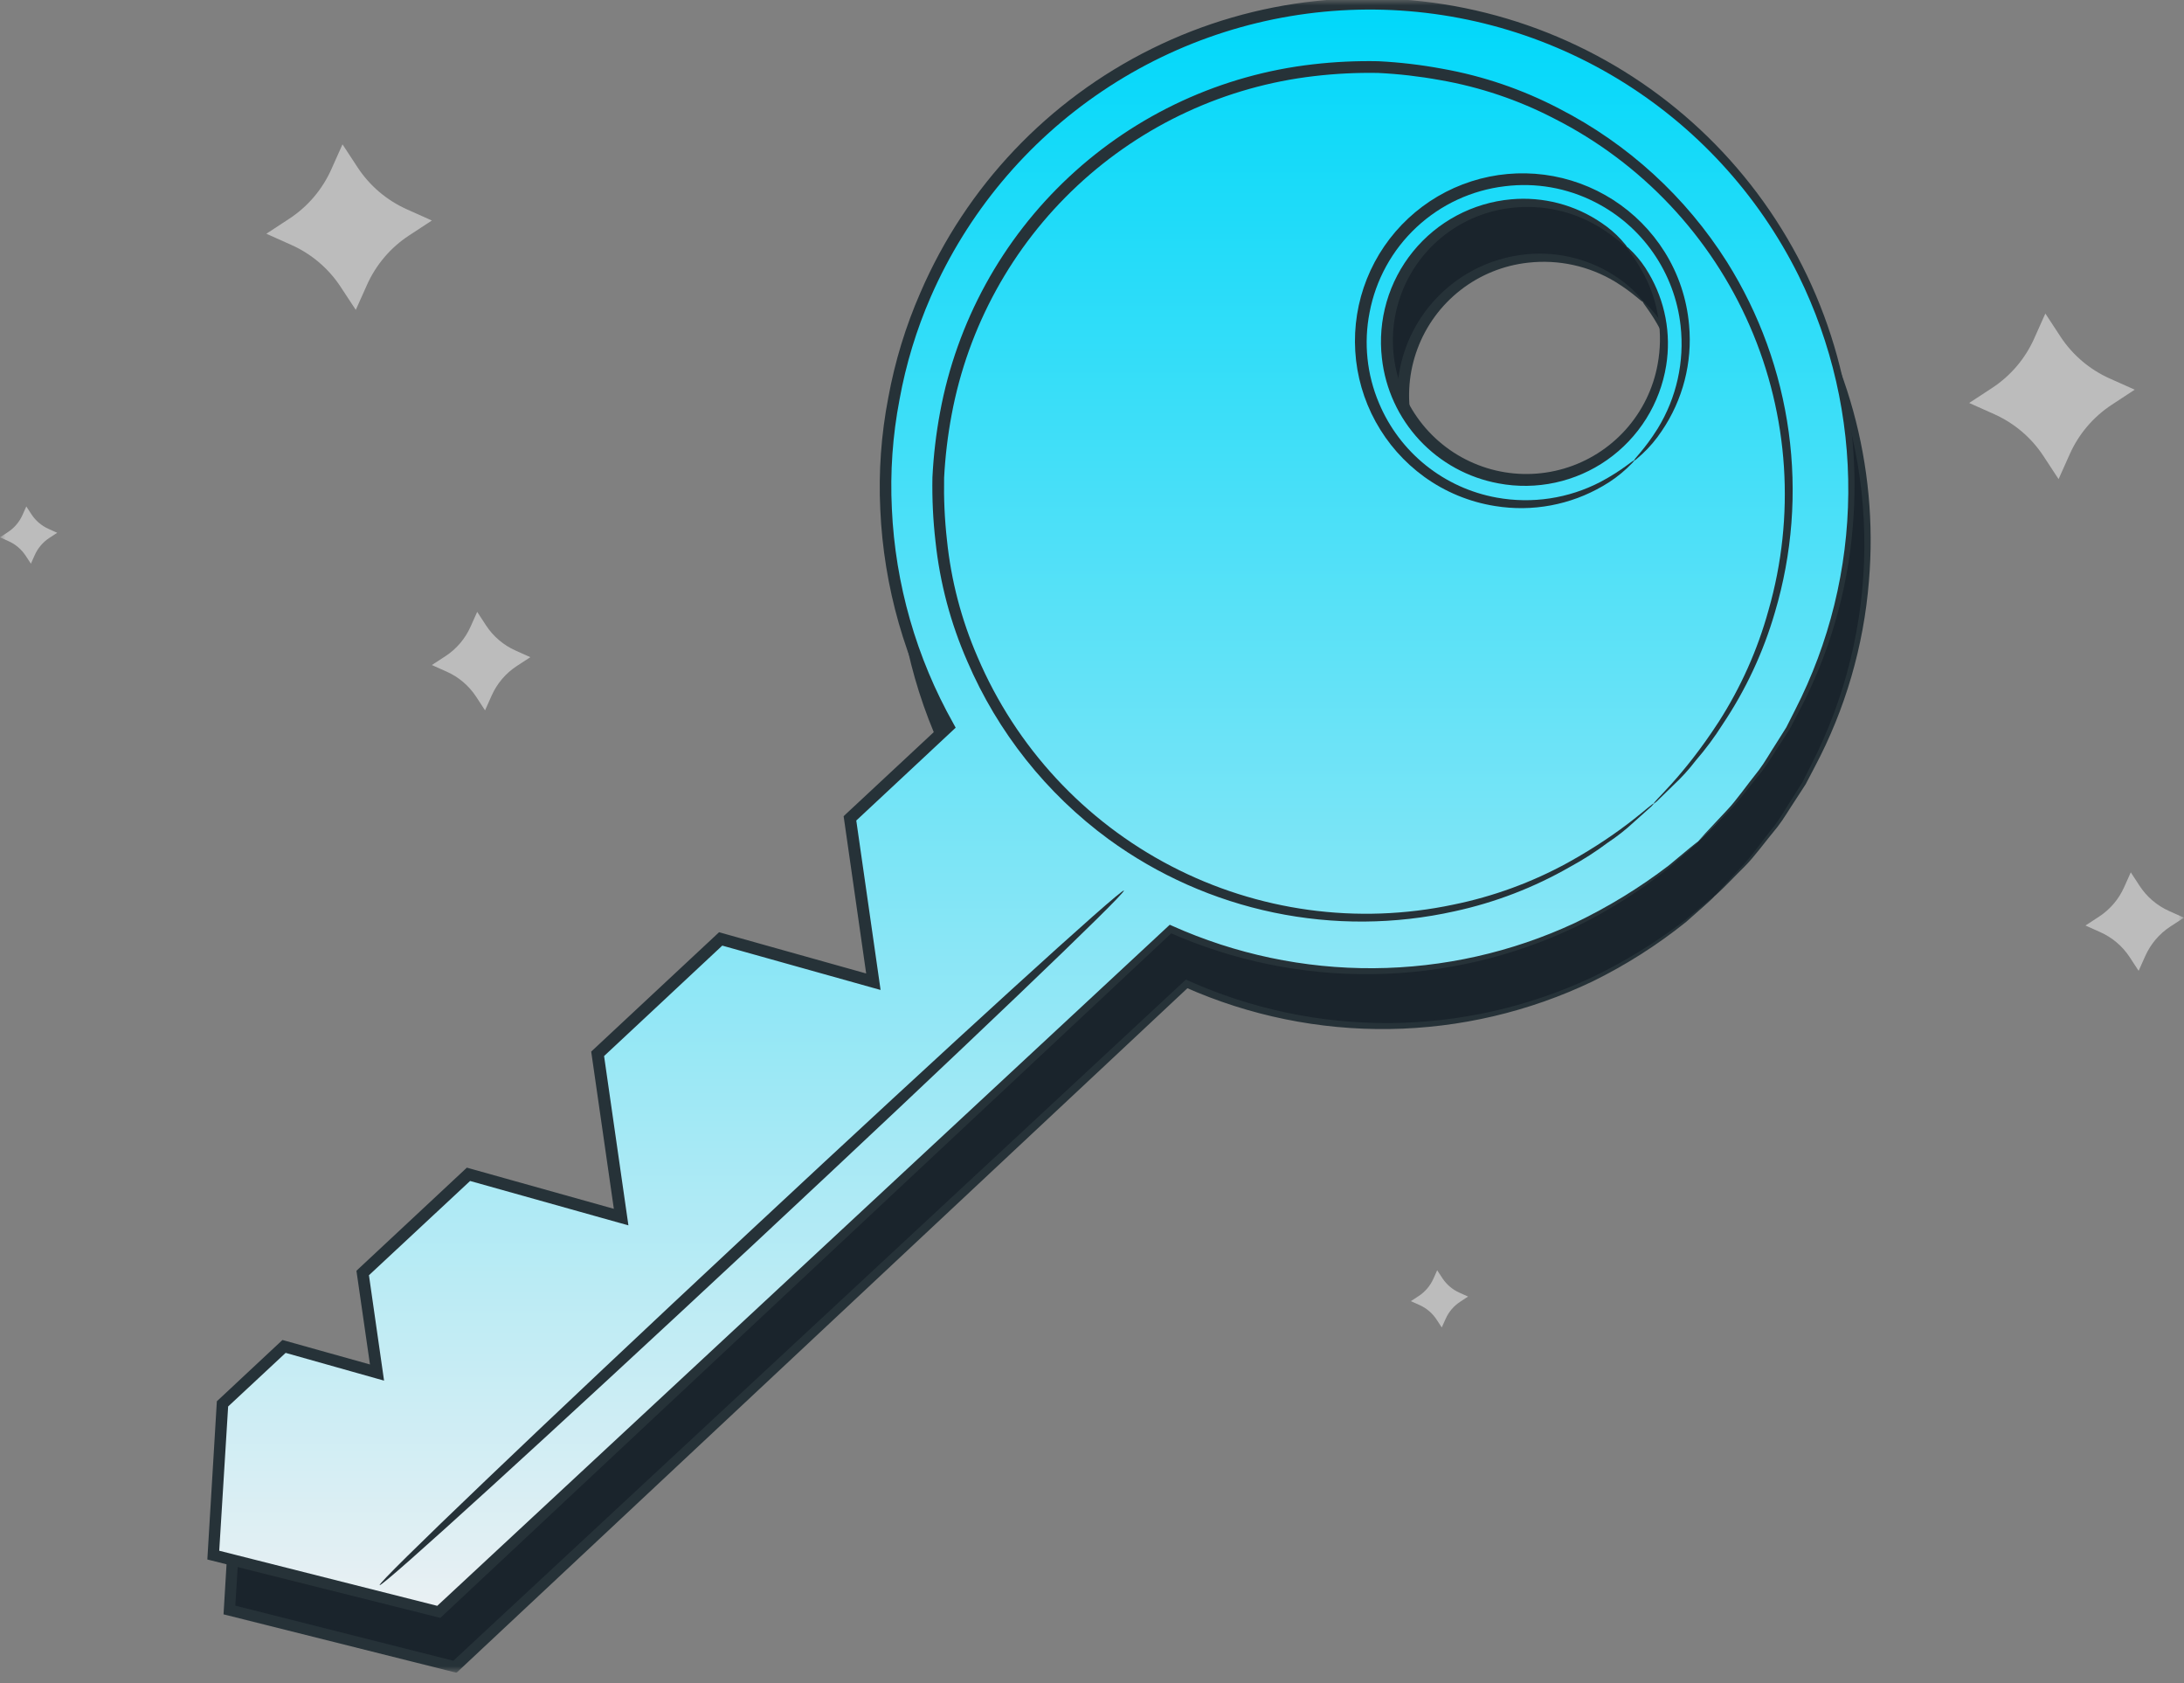 <svg width="196" height="151" viewBox="0 0 196 151" fill="none" xmlns="http://www.w3.org/2000/svg">
    <rect x="0" y="0" width="196" height="151" fill="#808080" stroke="none"/>
    <g clip-path="url(#clip0_5_1361)">
        <mask id="mask0_5_1361" style="mask-type:luminance" maskUnits="userSpaceOnUse" x="0" y="0" width="196" height="151">
            <path d="M195.999 0H0V150.079H195.999V0Z" fill="white"/>
        </mask>
        <g mask="url(#mask0_5_1361)">
            <path d="M153.855 80.412C159.813 74.854 164.086 67.731 166.183 59.857C168.28 51.984 168.118 43.679 165.714 35.894C163.311 28.108 158.763 21.157 152.592 15.837C146.421 10.516 138.877 7.041 130.822 5.809C122.768 4.577 114.53 5.639 107.051 8.872C99.572 12.105 93.155 17.38 88.534 24.091C83.914 30.802 81.277 38.679 80.925 46.819C80.574 54.96 82.522 63.035 86.547 70.119L77.72 78.353L79.828 93.005L66.128 89.165L55.088 99.464L57.196 114.114L43.496 110.276L34.004 119.132L35.289 128.062L26.941 125.722L21.415 130.877L20.588 144.446L40.827 149.538L106.496 88.279C114.288 91.774 122.938 92.892 131.362 91.493C139.787 90.093 147.611 86.239 153.855 80.413M147.443 27.064C149.122 28.864 150.229 31.121 150.625 33.55C151.021 35.979 150.688 38.471 149.667 40.711C148.647 42.95 146.986 44.837 144.893 46.133C142.8 47.428 140.371 48.074 137.911 47.988C135.451 47.903 133.072 47.09 131.075 45.653C129.077 44.215 127.55 42.217 126.688 39.912C125.826 37.607 125.666 35.098 126.23 32.703C126.793 30.307 128.054 28.132 129.854 26.453C132.267 24.202 135.476 23.001 138.775 23.116C142.073 23.23 145.191 24.651 147.443 27.064Z" fill="#1A242C"/>
            <path d="M147.443 27.067C147.364 27.148 146.63 26.31 144.971 25.289C142.623 23.865 139.868 23.259 137.139 23.568C134.929 23.808 132.829 24.659 131.075 26.024C129.321 27.39 127.981 29.217 127.207 31.301C126.432 33.385 126.253 35.643 126.689 37.823C127.125 40.003 128.159 42.019 129.675 43.644C131.192 45.27 133.131 46.441 135.276 47.027C137.42 47.612 139.686 47.59 141.818 46.961C143.951 46.333 145.866 45.123 147.35 43.468C148.834 41.812 149.827 39.776 150.22 37.588C150.716 34.887 150.304 32.098 149.047 29.657C148.147 27.931 147.357 27.142 147.447 27.068C147.474 27.043 147.678 27.227 148.047 27.607C148.578 28.165 149.04 28.785 149.424 29.454C150.891 31.942 151.443 34.865 150.983 37.717C150.711 39.41 150.103 41.031 149.194 42.485C148.285 43.938 147.094 45.195 145.691 46.181C144.289 47.167 142.702 47.862 141.027 48.224C139.351 48.587 137.62 48.61 135.935 48.292C133.218 47.794 130.733 46.434 128.849 44.414C126.965 42.394 125.781 39.821 125.473 37.076C125.273 35.374 125.417 33.649 125.895 32.004C126.373 30.358 127.176 28.825 128.256 27.495C129.337 26.165 130.673 25.065 132.185 24.259C133.698 23.454 135.356 22.96 137.063 22.806C139.94 22.545 142.819 23.297 145.2 24.934C145.841 25.361 146.428 25.865 146.948 26.434C147.301 26.825 147.471 27.041 147.448 27.066" fill="#263238"/>
            <path d="M153.856 80.412C153.856 80.412 153.656 80.625 153.233 81.012C152.775 81.419 152.143 81.981 151.321 82.712C148.727 84.793 145.912 86.584 142.927 88.051C137.232 90.775 131.015 92.233 124.702 92.324C118.39 92.415 112.133 91.137 106.362 88.577L106.719 88.518C89.793 104.364 67.279 125.447 41.164 149.897L40.971 150.079L40.712 150.014L20.468 144.94L20.061 144.84L20.086 144.418C20.34 140.187 20.619 135.55 20.902 130.851L20.915 130.644L21.066 130.503C22.779 128.903 24.679 127.13 26.588 125.345L26.802 125.145L27.085 125.224C29.685 125.95 32.55 126.752 35.434 127.559L34.769 128.141C34.369 125.354 33.924 122.294 33.479 119.213L33.439 118.939L33.639 118.748L43.129 109.889L43.349 109.684L43.639 109.765L57.339 113.601L56.658 114.201C55.99 109.558 55.272 104.572 54.548 99.551L54.508 99.272L54.715 99.077C55.639 98.216 56.639 97.282 57.641 96.347C60.364 93.808 63.069 91.284 65.758 88.774L65.981 88.567L66.273 88.65L79.973 92.491L79.294 93.086C78.586 88.153 77.886 83.269 77.194 78.436L77.154 78.159L77.359 77.968L86.188 69.738L86.088 70.387C82.684 64.335 80.751 57.566 80.447 50.629C80.284 47.266 80.525 43.895 81.166 40.59C81.761 37.344 82.73 34.177 84.054 31.154C88.161 21.633 95.52 13.883 104.816 9.289C114.111 4.694 124.738 3.554 134.796 6.074C144.855 8.593 153.689 14.606 159.722 23.04C165.755 31.473 168.592 41.777 167.727 52.11C167.263 57.951 165.606 63.634 162.86 68.81C162.583 69.338 162.314 69.853 162.053 70.354C161.747 70.826 161.45 71.284 161.161 71.729C160.572 72.608 160.08 73.469 159.516 74.192C158.345 75.603 157.446 76.869 156.563 77.75L154.558 79.75C154.104 80.197 153.858 80.406 153.858 80.406C153.858 80.406 154.058 80.148 154.492 79.682C154.953 79.19 155.592 78.509 156.424 77.621C157.282 76.721 158.152 75.443 159.292 74.021C159.84 73.295 160.315 72.43 160.892 71.551L161.753 70.19C162.005 69.691 162.265 69.177 162.533 68.648C165.622 62.622 167.259 55.957 167.314 49.185C167.369 42.414 165.839 35.723 162.848 29.648C159.209 22.322 153.554 16.187 146.549 11.964C139.544 7.74 131.479 5.603 123.302 5.804C115.124 6.005 107.174 8.535 100.385 13.098C93.596 17.66 88.249 24.066 84.974 31.561C83.685 34.516 82.744 37.61 82.169 40.782C81.549 44.009 81.317 47.3 81.481 50.582C81.788 57.351 83.681 63.954 87.007 69.857L87.207 70.223L86.907 70.506C83.996 73.223 81.055 75.969 78.084 78.744L78.25 78.277C78.945 83.109 79.649 87.992 80.362 92.927L80.481 93.747L79.681 93.524L65.986 89.69L66.501 89.566C63.813 92.072 61.108 94.596 58.386 97.137C57.386 98.072 56.386 99.007 55.458 99.868L55.627 99.39C56.35 104.413 57.067 109.397 57.735 114.042L57.852 114.862L57.052 114.639C52.346 113.32 47.679 112.01 43.352 110.798L43.862 110.674C40.592 113.721 37.35 116.744 34.362 119.526L34.526 119.061C34.967 122.142 35.405 125.201 35.805 127.99L35.92 128.79L35.142 128.572L26.794 126.226L27.294 126.105C25.382 127.887 23.483 129.658 21.766 131.256L21.93 130.91C21.64 135.61 21.353 140.247 21.092 144.477L20.71 143.954C27.731 145.727 34.593 147.46 40.942 149.066L40.492 149.181C66.692 124.825 89.284 103.824 106.265 88.037L106.425 87.889L106.625 87.977C112.315 90.531 118.488 91.831 124.724 91.788C130.961 91.746 137.115 90.363 142.77 87.732C145.752 86.307 148.578 84.578 151.204 82.572L153.166 80.941C153.609 80.579 153.851 80.409 153.851 80.409" fill="#263238"/>
            <path d="M152.403 75.489C158.361 69.931 162.633 62.807 164.73 54.934C166.827 47.061 166.665 38.756 164.261 30.971C161.857 23.186 157.31 16.235 151.139 10.914C144.968 5.594 137.423 2.119 129.369 0.887C121.315 -0.344 113.077 0.717 105.598 3.95C98.119 7.184 91.702 12.458 87.081 19.169C82.461 25.88 79.824 33.756 79.472 41.897C79.121 50.037 81.069 58.111 85.093 65.196L85.08 65.207L76.266 73.43L78.374 88.082L64.674 84.242L53.631 94.542L55.739 109.194L42.039 105.354L32.547 114.21L33.832 123.14L25.484 120.8L19.96 125.955L19.131 139.524L39.37 144.618L105.042 83.356C112.834 86.851 121.485 87.969 129.91 86.57C138.334 85.171 146.159 81.315 152.403 75.489ZM145.989 22.145C147.668 23.945 148.776 26.202 149.172 28.631C149.568 31.06 149.235 33.552 148.215 35.792C147.194 38.032 145.533 39.919 143.44 41.214C141.348 42.51 138.918 43.156 136.458 43.07C133.998 42.985 131.619 42.172 129.621 40.734C127.624 39.297 126.097 37.299 125.235 34.994C124.372 32.688 124.213 30.179 124.777 27.783C125.341 25.388 126.602 23.213 128.402 21.534C130.816 19.283 134.024 18.083 137.322 18.198C140.62 18.312 143.738 19.732 145.989 22.145Z" fill="url(#paint0_linear_5_1361)"/>
            <path d="M145.989 22.144C145.91 22.225 145.176 21.385 143.517 20.366C141.169 18.942 138.415 18.337 135.687 18.645C133.477 18.885 131.377 19.735 129.622 21.1C127.868 22.466 126.528 24.293 125.753 26.377C124.978 28.46 124.799 30.719 125.234 32.899C125.67 35.079 126.704 37.095 128.221 38.721C129.737 40.346 131.677 41.518 133.821 42.104C135.966 42.69 138.231 42.667 140.364 42.039C142.496 41.41 144.412 40.2 145.896 38.545C147.38 36.889 148.374 34.853 148.766 32.665C149.263 29.965 148.85 27.177 147.593 24.737C146.693 23.011 145.903 22.222 145.993 22.148C146.02 22.123 146.224 22.307 146.593 22.687C147.125 23.245 147.587 23.865 147.97 24.534C149.438 27.022 149.989 29.945 149.529 32.797C149.257 34.489 148.648 36.11 147.739 37.564C146.83 39.017 145.639 40.274 144.236 41.259C142.834 42.245 141.248 42.939 139.572 43.301C137.897 43.664 136.165 43.687 134.481 43.369C131.764 42.871 129.279 41.511 127.395 39.491C125.511 37.471 124.327 34.898 124.019 32.153C123.82 30.451 123.964 28.727 124.442 27.081C124.92 25.436 125.723 23.903 126.804 22.573C127.884 21.243 129.219 20.143 130.732 19.337C132.244 18.532 133.902 18.037 135.609 17.883C138.486 17.623 141.364 18.375 143.746 20.011C144.387 20.439 144.974 20.943 145.494 21.511C145.847 21.902 146.017 22.118 145.994 22.143" fill="#263238"/>
            <path d="M152.404 75.49C152.404 75.49 152.204 75.703 151.781 76.09C151.323 76.497 150.691 77.059 149.869 77.79C147.274 79.871 144.46 81.66 141.475 83.127C135.78 85.852 129.562 87.309 123.25 87.4C116.938 87.491 110.681 86.213 104.91 83.653L105.267 83.594C88.341 99.442 65.826 120.525 39.711 144.975L39.516 145.157L39.258 145.092L19.015 140.018L18.608 139.918L18.633 139.496C18.887 135.265 19.166 130.628 19.449 125.929L19.462 125.722L19.613 125.581L25.134 120.423L25.35 120.223L25.633 120.302C28.233 121.028 31.096 121.83 33.981 122.637L33.318 123.219C32.918 120.432 32.473 117.372 32.028 114.291L31.988 114.017L32.188 113.826L41.676 104.967L41.898 104.762L42.188 104.843L55.888 108.679L55.207 109.279C54.539 104.636 53.82 99.65 53.097 94.629L53.057 94.35L53.264 94.155C54.187 93.294 55.188 92.36 56.19 91.424C58.917 88.883 61.624 86.357 64.311 83.846L64.533 83.639L64.827 83.722C69.432 85.014 73.999 86.294 78.527 87.563L77.85 88.158C77.142 83.225 76.442 78.341 75.75 73.508L75.71 73.231L75.91 73.04C78.885 70.269 81.828 67.525 84.74 64.81L84.64 65.459C81.237 59.409 79.305 52.643 79 45.708C78.837 42.346 79.079 38.977 79.719 35.672C80.313 32.425 81.282 29.259 82.607 26.236C86.714 16.715 94.073 8.964 103.368 4.369C112.663 -0.226 123.29 -1.366 133.348 1.153C143.407 3.672 152.242 9.685 158.275 18.119C164.308 26.552 167.146 36.856 166.281 47.189C165.817 53.03 164.16 58.713 161.414 63.889C161.137 64.419 160.868 64.934 160.607 65.433C160.301 65.905 160.004 66.363 159.715 66.808C159.126 67.687 158.634 68.548 158.07 69.269C156.899 70.68 156 71.946 155.117 72.829L153.112 74.829C152.658 75.276 152.412 75.485 152.412 75.485C152.412 75.485 152.612 75.227 153.046 74.761C153.507 74.269 154.146 73.588 154.977 72.7C155.835 71.8 156.705 70.522 157.844 69.1C158.394 68.374 158.869 67.509 159.444 66.632C159.723 66.187 160.012 65.728 160.311 65.255C160.563 64.756 160.823 64.242 161.091 63.713C164.18 57.687 165.817 51.022 165.872 44.25C165.927 37.479 164.397 30.788 161.406 24.713C157.766 17.388 152.112 11.253 145.107 7.029C138.102 2.806 130.037 0.669 121.86 0.87C113.683 1.071 105.733 3.601 98.943 8.163C92.154 12.725 86.808 19.13 83.532 26.625C82.243 29.58 81.302 32.675 80.727 35.848C80.106 39.075 79.875 42.366 80.039 45.648C80.345 52.417 82.238 59.018 85.565 64.921L85.765 65.287L85.465 65.57C82.554 68.287 79.613 71.033 76.642 73.808L76.806 73.341C77.497 78.18 78.199 83.067 78.91 88L79.027 88.818L78.227 88.596L64.527 84.758L65.042 84.632C62.359 87.144 59.655 89.67 56.932 92.21L54.006 94.941L54.172 94.469C54.894 99.49 55.612 104.474 56.278 109.119L56.397 109.939L55.597 109.716L41.897 105.875L42.409 105.751C39.139 108.798 35.897 111.821 32.909 114.603L33.071 114.138C33.514 117.219 33.952 120.278 34.352 123.068L34.467 123.868L33.687 123.65L25.351 121.3L25.851 121.179L20.323 126.33L20.487 125.984C20.197 130.684 19.91 135.321 19.649 139.551L19.267 139.028C26.288 140.801 33.15 142.534 39.499 144.14L39.047 144.255C65.247 119.9 87.838 98.9 104.819 83.117L104.979 82.969L105.179 83.057C110.869 85.611 117.041 86.911 123.278 86.868C129.515 86.826 135.669 85.443 141.324 82.812C144.305 81.387 147.132 79.658 149.758 77.652C150.601 76.952 151.25 76.412 151.72 76.021C152.163 75.657 152.405 75.489 152.405 75.489" fill="#263238"/>
            <path d="M148.42 72.106C148.272 71.976 150.959 69.832 154.247 64.757C156.226 61.671 157.729 58.305 158.706 54.772C161.132 46.33 160.542 37.307 157.036 29.253C153.529 21.2 147.327 14.619 139.494 10.644C136.272 8.971 132.813 7.805 129.236 7.185C127.395 6.848 125.534 6.633 123.665 6.544C121.758 6.51 119.851 6.605 117.957 6.827C110 7.748 102.548 11.192 96.69 16.656C90.833 22.119 86.879 29.314 85.407 37.188C85.054 39.063 84.827 40.96 84.728 42.865C84.69 44.735 84.775 46.606 84.984 48.465C85.356 52.078 86.281 55.612 87.728 58.944C91.168 67.019 97.306 73.65 105.092 77.702C112.877 81.755 121.829 82.979 130.417 81.165C134.009 80.435 137.472 79.168 140.687 77.408C145.977 74.48 148.301 71.949 148.42 72.108C148.293 72.272 148.146 72.419 147.984 72.548L146.627 73.762C145.904 74.437 145.125 75.049 144.299 75.594C143.219 76.407 142.079 77.137 140.89 77.78C137.666 79.63 134.177 80.973 130.544 81.76C125.204 82.951 119.672 82.99 114.316 81.874C108.96 80.759 103.904 78.514 99.484 75.29C93.909 71.199 89.533 65.689 86.809 59.333C85.312 55.918 84.35 52.294 83.955 48.586C83.735 46.675 83.643 44.752 83.679 42.829C83.776 40.87 84.005 38.919 84.364 36.991C85.863 28.888 89.925 21.481 95.951 15.86C101.977 10.239 109.649 6.702 117.836 5.77C119.784 5.545 121.744 5.453 123.704 5.493C125.625 5.59 127.537 5.815 129.428 6.167C133.099 6.817 136.648 8.028 139.95 9.758C146.1 12.915 151.292 17.662 154.986 23.505C157.896 28.138 159.784 33.338 160.525 38.759C161.267 44.179 160.844 49.696 159.286 54.94C158.25 58.51 156.668 61.898 154.598 64.985C153.876 66.128 153.069 67.214 152.184 68.235C151.583 69.022 150.917 69.756 150.193 70.43C149.656 70.954 149.225 71.372 148.893 71.7C148.753 71.853 148.595 71.989 148.423 72.105" fill="#263238"/>
            <path d="M146.656 41.318C146.57 41.235 147.562 40.383 148.773 38.441C150.46 35.684 151.181 32.444 150.823 29.232C150.565 26.884 149.724 24.637 148.377 22.696C147.03 20.755 145.219 19.181 143.109 18.118C140.626 16.856 137.823 16.365 135.059 16.709C132.091 17.058 129.311 18.345 127.126 20.384C124.94 22.422 123.463 25.106 122.909 28.043C122.374 30.777 122.67 33.608 123.758 36.173C124.672 38.352 126.115 40.269 127.958 41.748C129.801 43.227 131.984 44.222 134.309 44.643C137.489 45.222 140.77 44.727 143.637 43.234C145.66 42.162 146.577 41.234 146.655 41.322C146.68 41.349 146.46 41.583 146.014 42.007C145.355 42.623 144.627 43.16 143.843 43.607C140.929 45.308 137.513 45.943 134.182 45.402C131.875 45.04 129.687 44.136 127.797 42.766C126.003 41.462 124.519 39.776 123.452 37.831C122.385 35.886 121.761 33.729 121.626 31.515C121.491 29.3 121.846 27.083 122.668 25.023C123.49 22.962 124.757 21.108 126.379 19.595C128.001 18.081 129.938 16.945 132.051 16.268C134.163 15.591 136.4 15.389 138.599 15.677C140.799 15.966 142.908 16.737 144.775 17.936C146.641 19.135 148.22 20.732 149.397 22.612C150.635 24.592 151.384 26.838 151.584 29.165C151.895 32.525 151.025 35.889 149.125 38.678C148.627 39.429 148.043 40.118 147.383 40.732C146.929 41.15 146.683 41.354 146.655 41.327" fill="#263238"/>
            <path d="M34.073 142.215C33.873 141.997 48.656 127.869 67.096 110.664C85.536 93.459 100.661 79.685 100.861 79.905C101.061 80.125 86.282 94.247 67.834 111.455C49.386 128.663 34.277 142.433 34.073 142.215Z" fill="#263238"/>
            <path d="M42.226 56.234L42.826 54.895L43.626 56.122C44.271 57.105 45.184 57.882 46.257 58.362L47.596 58.962L46.369 59.762C45.386 60.407 44.609 61.32 44.129 62.393L43.529 63.734L42.729 62.507C42.084 61.524 41.171 60.746 40.098 60.266L38.757 59.666L39.984 58.866C40.968 58.222 41.745 57.309 42.225 56.235" fill="#BCBCBC"/>
            <path d="M2.013 46.217L2.361 45.439L2.828 46.152C3.203 46.722 3.733 47.173 4.356 47.452L5.134 47.8L4.421 48.267C3.851 48.642 3.399 49.172 3.121 49.795L2.773 50.572L2.3 49.856C1.925 49.286 1.395 48.834 0.772 48.556L0 48.207L0.712 47.74C1.282 47.367 1.733 46.838 2.013 46.217Z" fill="#BCBCBC"/>
            <path d="M128.632 114.744L128.978 113.966L129.445 114.679C129.82 115.249 130.35 115.701 130.973 115.979L131.751 116.327L131.039 116.794C130.468 117.168 130.016 117.698 129.739 118.322L129.389 119.099L128.922 118.387C128.547 117.817 128.017 117.366 127.394 117.087L126.617 116.739L127.33 116.272C127.899 115.896 128.35 115.366 128.63 114.744" fill="#BCBCBC"/>
            <path d="M190.625 79.605L191.225 78.266L192.025 79.493C192.67 80.476 193.583 81.253 194.656 81.733L195.995 82.333L194.768 83.133C193.785 83.778 193.008 84.691 192.528 85.764L191.928 87.105L191.128 85.878C190.483 84.895 189.57 84.117 188.497 83.637L187.156 83.037L188.383 82.237C189.367 81.593 190.144 80.68 190.624 79.606" fill="#BCBCBC"/>
            <path d="M182.55 30.38L183.557 28.13L184.908 30.191C185.991 31.843 187.525 33.15 189.328 33.957L191.578 34.962L189.515 36.317C187.864 37.4 186.557 38.934 185.751 40.737L184.744 42.986L183.393 40.925C182.31 39.273 180.776 37.967 178.973 37.161L176.723 36.154L178.786 34.803C180.437 33.72 181.743 32.186 182.55 30.383" fill="#BCBCBC"/>
            <path d="M29.731 15.2L30.737 12.95L32.088 15.011C33.171 16.663 34.705 17.97 36.508 18.777L38.758 19.784L36.697 21.135C35.047 22.218 33.743 23.752 32.937 25.553L31.93 27.803L30.574 25.742C29.492 24.09 27.957 22.783 26.154 21.978L23.904 20.971L25.967 19.62C27.618 18.537 28.924 17.003 29.731 15.2Z" fill="#BCBCBC"/>
        </g>
    </g>
    <defs>
        <linearGradient id="paint0_linear_5_1361" x1="92.661" y1="0.389" x2="92.661" y2="144.618" gradientUnits="userSpaceOnUse">
            <stop stop-color="#00D8FA"/>
            <stop offset="1" stop-color="#EAF0F3"/>
        </linearGradient>
        <clipPath id="clip0_5_1361">
            <rect width="195.999" height="150.079" fill="white"/>
        </clipPath>
    </defs>
</svg>
